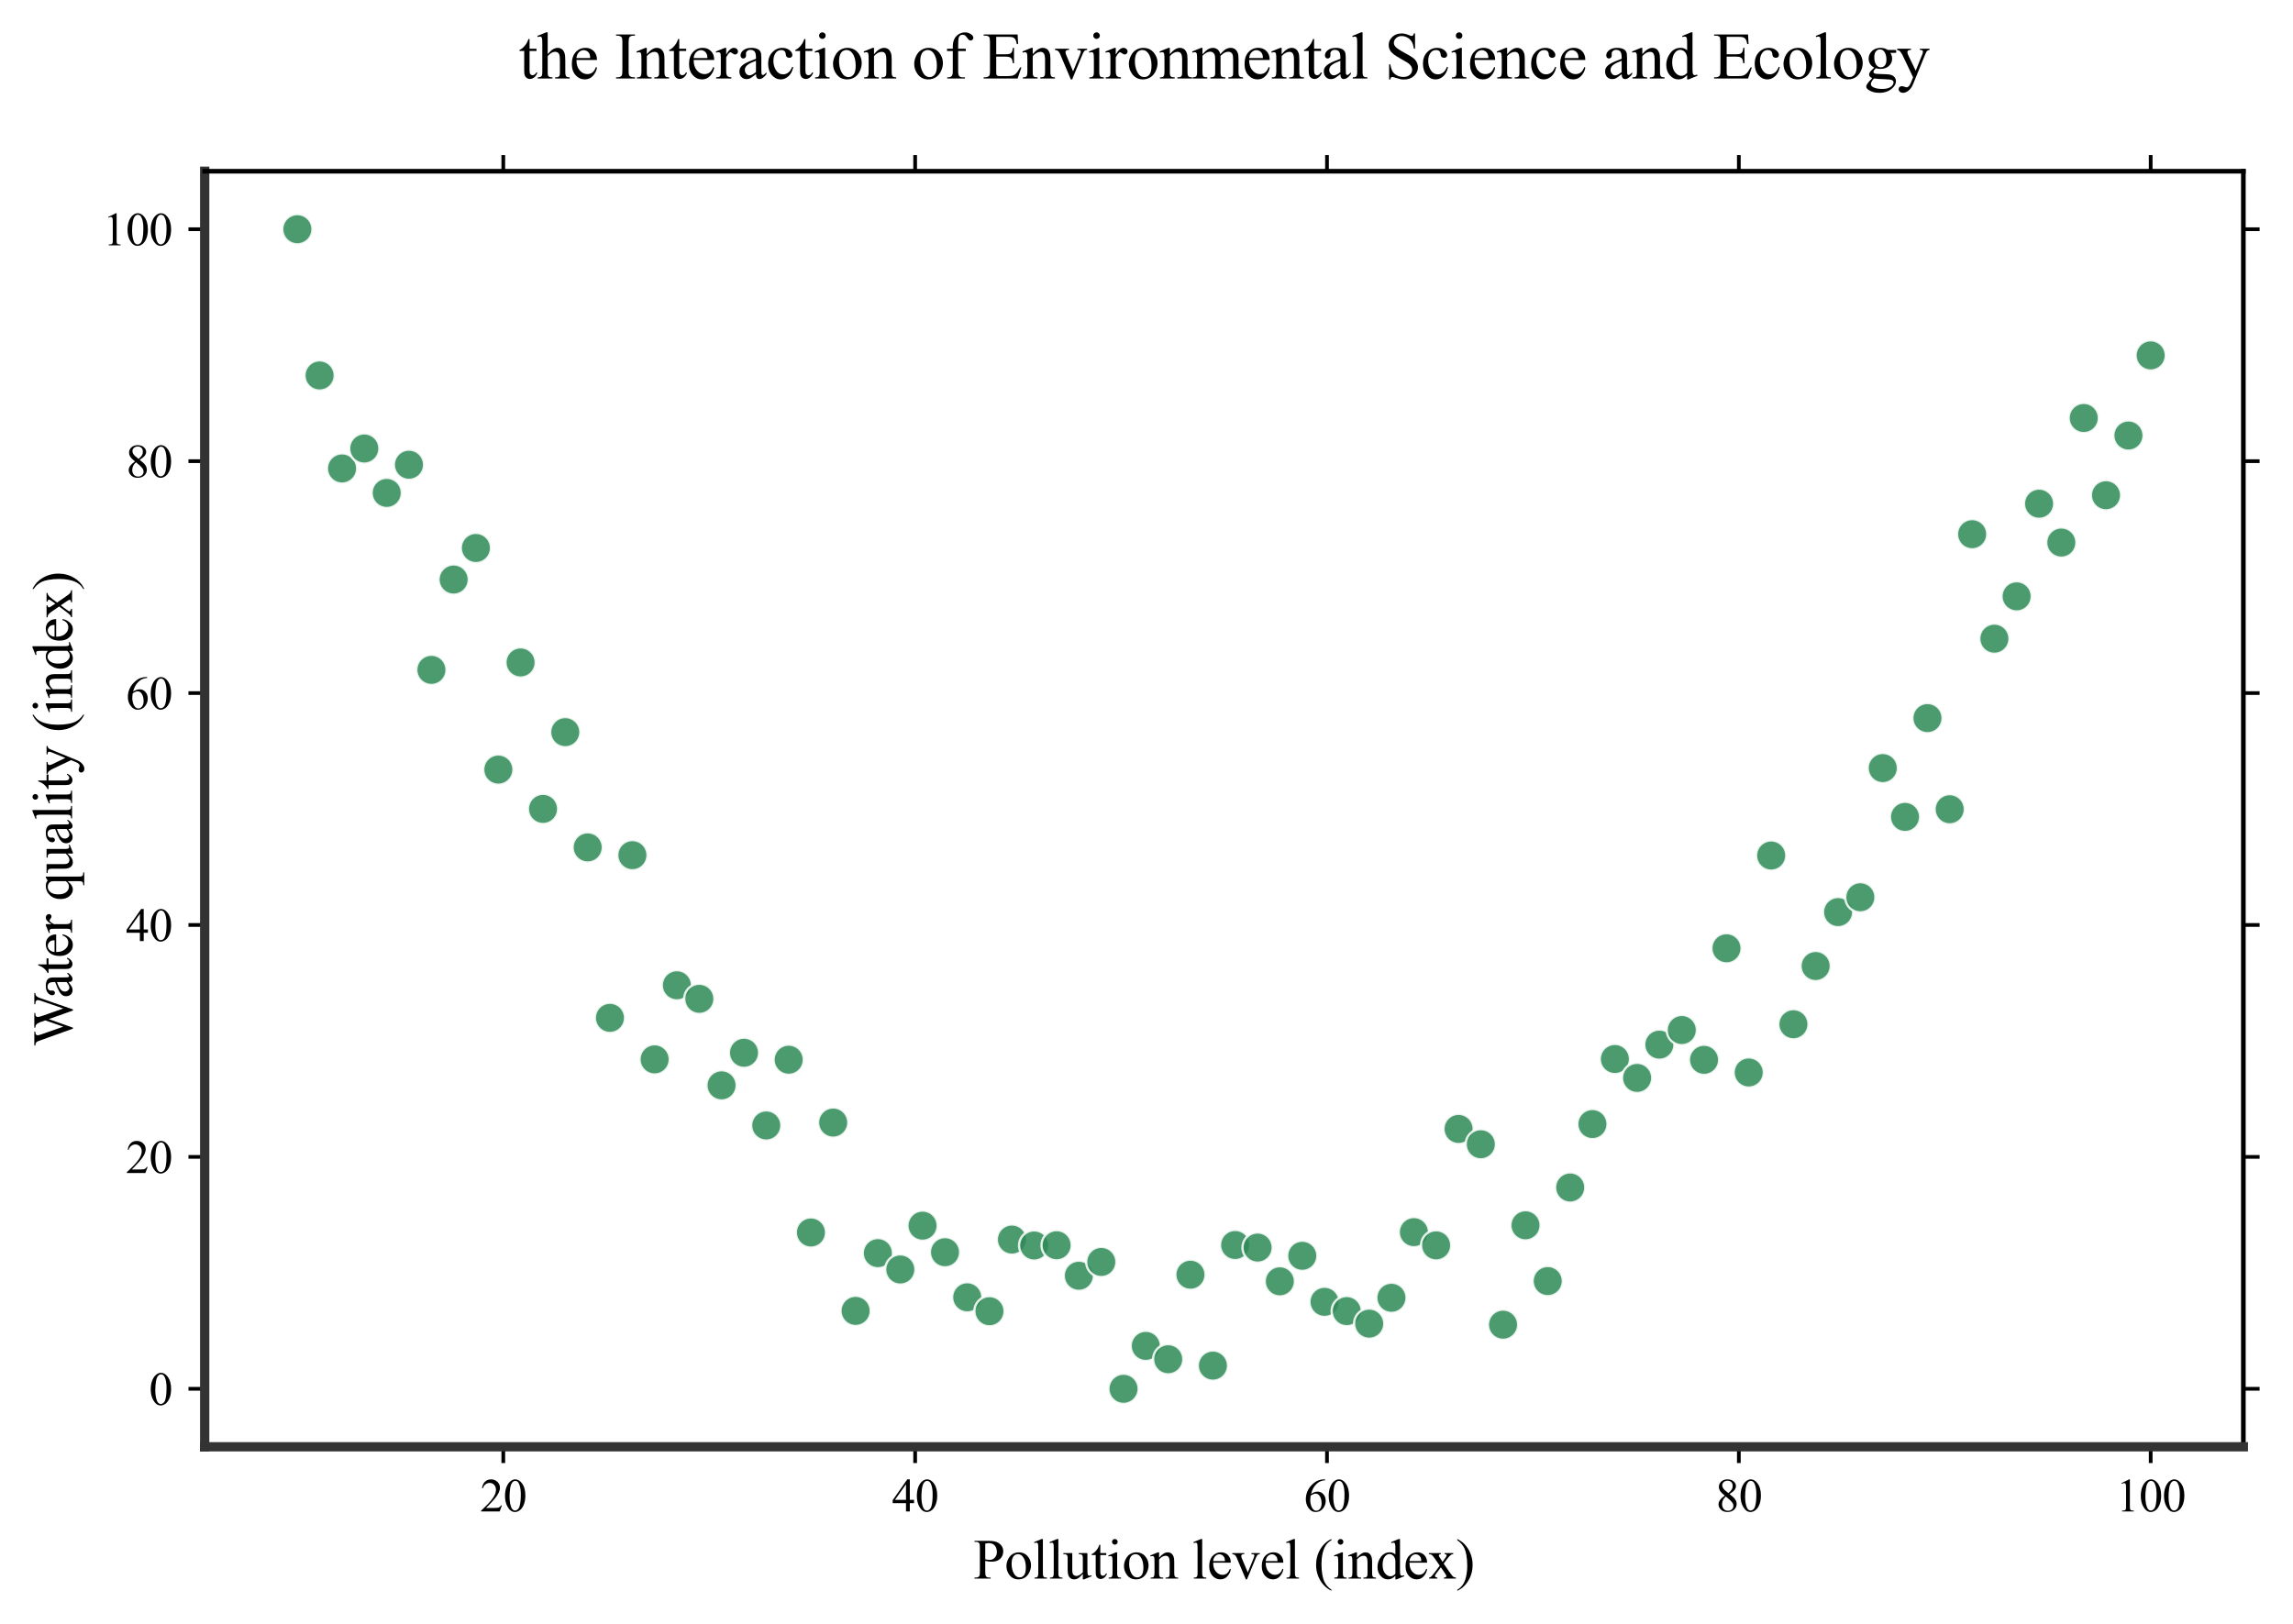 <?xml version="1.0" encoding="utf-8" standalone="no"?>
<!DOCTYPE svg PUBLIC "-//W3C//DTD SVG 1.1//EN"
  "http://www.w3.org/Graphics/SVG/1.1/DTD/svg11.dtd">
<svg xmlns:xlink="http://www.w3.org/1999/xlink" width="494.252pt" height="350.103pt" viewBox="0 0 494.252 350.103" xmlns="http://www.w3.org/2000/svg" version="1.1">
 <defs>
  <style type="text/css">*{stroke-linejoin: round; stroke-linecap: butt}</style>
 </defs>
 <g id="figure_1">
  <g id="patch_1">
   <path d="M 0 350.103 
L 494.252 350.103 
L 494.252 0 
L 0 0 
z
" style="fill: #ffffff"/>
  </g>
  <g id="axes_1">
   <g id="patch_2">
    <path d="M 44.122 311.921 
L 483.552 311.921 
L 483.552 36.921 
L 44.122 36.921 
z
" style="fill: #ffffff"/>
   </g>
   <g id="PathCollection_1">
    <defs>
     <path id="m7058a1882c" d="M 0 3.253 
C 0.863 3.253 1.69 2.91 2.3 2.3 
C 2.91 1.69 3.253 0.863 3.253 0 
C 3.253 -0.863 2.91 -1.69 2.3 -2.3 
C 1.69 -2.91 0.863 -3.253 0 -3.253 
C -0.863 -3.253 -1.69 -2.91 -2.3 -2.3 
C -2.91 -1.69 -3.253 -0.863 -3.253 0 
C -3.253 0.863 -2.91 1.69 -2.3 2.3 
C -1.69 2.91 -0.863 3.253 0 3.253 
z
" style="stroke: #ffffff; stroke-opacity: 0.858; stroke-width: 0.5"/>
    </defs>
    <g clip-path="url(#p6d2c1275a7)">
     <use xlink:href="#m7058a1882c" x="64.096" y="49.421" style="fill: #2e8b57; fill-opacity: 0.858; stroke: #ffffff; stroke-opacity: 0.858; stroke-width: 0.5"/>
     <use xlink:href="#m7058a1882c" x="68.89" y="80.946" style="fill: #2e8b57; fill-opacity: 0.858; stroke: #ffffff; stroke-opacity: 0.858; stroke-width: 0.5"/>
     <use xlink:href="#m7058a1882c" x="73.728" y="100.996" style="fill: #2e8b57; fill-opacity: 0.858; stroke: #ffffff; stroke-opacity: 0.858; stroke-width: 0.5"/>
     <use xlink:href="#m7058a1882c" x="78.522" y="96.696" style="fill: #2e8b57; fill-opacity: 0.858; stroke: #ffffff; stroke-opacity: 0.858; stroke-width: 0.5"/>
     <use xlink:href="#m7058a1882c" x="83.36" y="106.271" style="fill: #2e8b57; fill-opacity: 0.858; stroke: #ffffff; stroke-opacity: 0.858; stroke-width: 0.5"/>
     <use xlink:href="#m7058a1882c" x="88.154" y="100.196" style="fill: #2e8b57; fill-opacity: 0.858; stroke: #ffffff; stroke-opacity: 0.858; stroke-width: 0.5"/>
     <use xlink:href="#m7058a1882c" x="92.992" y="144.421" style="fill: #2e8b57; fill-opacity: 0.858; stroke: #ffffff; stroke-opacity: 0.858; stroke-width: 0.5"/>
     <use xlink:href="#m7058a1882c" x="97.786" y="124.946" style="fill: #2e8b57; fill-opacity: 0.858; stroke: #ffffff; stroke-opacity: 0.858; stroke-width: 0.5"/>
     <use xlink:href="#m7058a1882c" x="102.579" y="118.146" style="fill: #2e8b57; fill-opacity: 0.858; stroke: #ffffff; stroke-opacity: 0.858; stroke-width: 0.5"/>
     <use xlink:href="#m7058a1882c" x="107.418" y="165.921" style="fill: #2e8b57; fill-opacity: 0.858; stroke: #ffffff; stroke-opacity: 0.858; stroke-width: 0.5"/>
     <use xlink:href="#m7058a1882c" x="112.211" y="142.821" style="fill: #2e8b57; fill-opacity: 0.858; stroke: #ffffff; stroke-opacity: 0.858; stroke-width: 0.5"/>
     <use xlink:href="#m7058a1882c" x="117.049" y="174.396" style="fill: #2e8b57; fill-opacity: 0.858; stroke: #ffffff; stroke-opacity: 0.858; stroke-width: 0.5"/>
     <use xlink:href="#m7058a1882c" x="121.843" y="157.846" style="fill: #2e8b57; fill-opacity: 0.858; stroke: #ffffff; stroke-opacity: 0.858; stroke-width: 0.5"/>
     <use xlink:href="#m7058a1882c" x="126.681" y="182.696" style="fill: #2e8b57; fill-opacity: 0.858; stroke: #ffffff; stroke-opacity: 0.858; stroke-width: 0.5"/>
     <use xlink:href="#m7058a1882c" x="131.475" y="219.446" style="fill: #2e8b57; fill-opacity: 0.858; stroke: #ffffff; stroke-opacity: 0.858; stroke-width: 0.5"/>
     <use xlink:href="#m7058a1882c" x="136.313" y="184.371" style="fill: #2e8b57; fill-opacity: 0.858; stroke: #ffffff; stroke-opacity: 0.858; stroke-width: 0.5"/>
     <use xlink:href="#m7058a1882c" x="141.107" y="228.396" style="fill: #2e8b57; fill-opacity: 0.858; stroke: #ffffff; stroke-opacity: 0.858; stroke-width: 0.5"/>
     <use xlink:href="#m7058a1882c" x="145.901" y="212.421" style="fill: #2e8b57; fill-opacity: 0.858; stroke: #ffffff; stroke-opacity: 0.858; stroke-width: 0.5"/>
     <use xlink:href="#m7058a1882c" x="150.739" y="215.346" style="fill: #2e8b57; fill-opacity: 0.858; stroke: #ffffff; stroke-opacity: 0.858; stroke-width: 0.5"/>
     <use xlink:href="#m7058a1882c" x="155.533" y="233.996" style="fill: #2e8b57; fill-opacity: 0.858; stroke: #ffffff; stroke-opacity: 0.858; stroke-width: 0.5"/>
     <use xlink:href="#m7058a1882c" x="160.371" y="226.971" style="fill: #2e8b57; fill-opacity: 0.858; stroke: #ffffff; stroke-opacity: 0.858; stroke-width: 0.5"/>
     <use xlink:href="#m7058a1882c" x="165.165" y="242.646" style="fill: #2e8b57; fill-opacity: 0.858; stroke: #ffffff; stroke-opacity: 0.858; stroke-width: 0.5"/>
     <use xlink:href="#m7058a1882c" x="170.003" y="228.471" style="fill: #2e8b57; fill-opacity: 0.858; stroke: #ffffff; stroke-opacity: 0.858; stroke-width: 0.5"/>
     <use xlink:href="#m7058a1882c" x="174.797" y="265.721" style="fill: #2e8b57; fill-opacity: 0.858; stroke: #ffffff; stroke-opacity: 0.858; stroke-width: 0.5"/>
     <use xlink:href="#m7058a1882c" x="179.591" y="242.021" style="fill: #2e8b57; fill-opacity: 0.858; stroke: #ffffff; stroke-opacity: 0.858; stroke-width: 0.5"/>
     <use xlink:href="#m7058a1882c" x="184.429" y="282.621" style="fill: #2e8b57; fill-opacity: 0.858; stroke: #ffffff; stroke-opacity: 0.858; stroke-width: 0.5"/>
     <use xlink:href="#m7058a1882c" x="189.223" y="270.171" style="fill: #2e8b57; fill-opacity: 0.858; stroke: #ffffff; stroke-opacity: 0.858; stroke-width: 0.5"/>
     <use xlink:href="#m7058a1882c" x="194.061" y="273.696" style="fill: #2e8b57; fill-opacity: 0.858; stroke: #ffffff; stroke-opacity: 0.858; stroke-width: 0.5"/>
     <use xlink:href="#m7058a1882c" x="198.854" y="264.246" style="fill: #2e8b57; fill-opacity: 0.858; stroke: #ffffff; stroke-opacity: 0.858; stroke-width: 0.5"/>
     <use xlink:href="#m7058a1882c" x="203.693" y="269.971" style="fill: #2e8b57; fill-opacity: 0.858; stroke: #ffffff; stroke-opacity: 0.858; stroke-width: 0.5"/>
     <use xlink:href="#m7058a1882c" x="208.486" y="279.696" style="fill: #2e8b57; fill-opacity: 0.858; stroke: #ffffff; stroke-opacity: 0.858; stroke-width: 0.5"/>
     <use xlink:href="#m7058a1882c" x="213.28" y="282.696" style="fill: #2e8b57; fill-opacity: 0.858; stroke: #ffffff; stroke-opacity: 0.858; stroke-width: 0.5"/>
     <use xlink:href="#m7058a1882c" x="218.118" y="267.246" style="fill: #2e8b57; fill-opacity: 0.858; stroke: #ffffff; stroke-opacity: 0.858; stroke-width: 0.5"/>
     <use xlink:href="#m7058a1882c" x="222.912" y="268.521" style="fill: #2e8b57; fill-opacity: 0.858; stroke: #ffffff; stroke-opacity: 0.858; stroke-width: 0.5"/>
     <use xlink:href="#m7058a1882c" x="227.75" y="268.471" style="fill: #2e8b57; fill-opacity: 0.858; stroke: #ffffff; stroke-opacity: 0.858; stroke-width: 0.5"/>
     <use xlink:href="#m7058a1882c" x="232.544" y="275.046" style="fill: #2e8b57; fill-opacity: 0.858; stroke: #ffffff; stroke-opacity: 0.858; stroke-width: 0.5"/>
     <use xlink:href="#m7058a1882c" x="237.382" y="272.071" style="fill: #2e8b57; fill-opacity: 0.858; stroke: #ffffff; stroke-opacity: 0.858; stroke-width: 0.5"/>
     <use xlink:href="#m7058a1882c" x="242.176" y="299.421" style="fill: #2e8b57; fill-opacity: 0.858; stroke: #ffffff; stroke-opacity: 0.858; stroke-width: 0.5"/>
     <use xlink:href="#m7058a1882c" x="246.97" y="290.171" style="fill: #2e8b57; fill-opacity: 0.858; stroke: #ffffff; stroke-opacity: 0.858; stroke-width: 0.5"/>
     <use xlink:href="#m7058a1882c" x="251.808" y="293.046" style="fill: #2e8b57; fill-opacity: 0.858; stroke: #ffffff; stroke-opacity: 0.858; stroke-width: 0.5"/>
     <use xlink:href="#m7058a1882c" x="256.602" y="274.821" style="fill: #2e8b57; fill-opacity: 0.858; stroke: #ffffff; stroke-opacity: 0.858; stroke-width: 0.5"/>
     <use xlink:href="#m7058a1882c" x="261.44" y="294.421" style="fill: #2e8b57; fill-opacity: 0.858; stroke: #ffffff; stroke-opacity: 0.858; stroke-width: 0.5"/>
     <use xlink:href="#m7058a1882c" x="266.234" y="268.421" style="fill: #2e8b57; fill-opacity: 0.858; stroke: #ffffff; stroke-opacity: 0.858; stroke-width: 0.5"/>
     <use xlink:href="#m7058a1882c" x="271.072" y="268.971" style="fill: #2e8b57; fill-opacity: 0.858; stroke: #ffffff; stroke-opacity: 0.858; stroke-width: 0.5"/>
     <use xlink:href="#m7058a1882c" x="275.866" y="276.246" style="fill: #2e8b57; fill-opacity: 0.858; stroke: #ffffff; stroke-opacity: 0.858; stroke-width: 0.5"/>
     <use xlink:href="#m7058a1882c" x="280.704" y="270.746" style="fill: #2e8b57; fill-opacity: 0.858; stroke: #ffffff; stroke-opacity: 0.858; stroke-width: 0.5"/>
     <use xlink:href="#m7058a1882c" x="285.498" y="280.671" style="fill: #2e8b57; fill-opacity: 0.858; stroke: #ffffff; stroke-opacity: 0.858; stroke-width: 0.5"/>
     <use xlink:href="#m7058a1882c" x="290.291" y="282.671" style="fill: #2e8b57; fill-opacity: 0.858; stroke: #ffffff; stroke-opacity: 0.858; stroke-width: 0.5"/>
     <use xlink:href="#m7058a1882c" x="295.13" y="285.371" style="fill: #2e8b57; fill-opacity: 0.858; stroke: #ffffff; stroke-opacity: 0.858; stroke-width: 0.5"/>
     <use xlink:href="#m7058a1882c" x="299.923" y="279.796" style="fill: #2e8b57; fill-opacity: 0.858; stroke: #ffffff; stroke-opacity: 0.858; stroke-width: 0.5"/>
     <use xlink:href="#m7058a1882c" x="304.762" y="265.646" style="fill: #2e8b57; fill-opacity: 0.858; stroke: #ffffff; stroke-opacity: 0.858; stroke-width: 0.5"/>
     <use xlink:href="#m7058a1882c" x="309.555" y="268.496" style="fill: #2e8b57; fill-opacity: 0.858; stroke: #ffffff; stroke-opacity: 0.858; stroke-width: 0.5"/>
     <use xlink:href="#m7058a1882c" x="314.394" y="243.396" style="fill: #2e8b57; fill-opacity: 0.858; stroke: #ffffff; stroke-opacity: 0.858; stroke-width: 0.5"/>
     <use xlink:href="#m7058a1882c" x="319.187" y="246.696" style="fill: #2e8b57; fill-opacity: 0.858; stroke: #ffffff; stroke-opacity: 0.858; stroke-width: 0.5"/>
     <use xlink:href="#m7058a1882c" x="323.981" y="285.596" style="fill: #2e8b57; fill-opacity: 0.858; stroke: #ffffff; stroke-opacity: 0.858; stroke-width: 0.5"/>
     <use xlink:href="#m7058a1882c" x="328.819" y="264.171" style="fill: #2e8b57; fill-opacity: 0.858; stroke: #ffffff; stroke-opacity: 0.858; stroke-width: 0.5"/>
     <use xlink:href="#m7058a1882c" x="333.613" y="276.196" style="fill: #2e8b57; fill-opacity: 0.858; stroke: #ffffff; stroke-opacity: 0.858; stroke-width: 0.5"/>
     <use xlink:href="#m7058a1882c" x="338.451" y="256.021" style="fill: #2e8b57; fill-opacity: 0.858; stroke: #ffffff; stroke-opacity: 0.858; stroke-width: 0.5"/>
     <use xlink:href="#m7058a1882c" x="343.245" y="242.346" style="fill: #2e8b57; fill-opacity: 0.858; stroke: #ffffff; stroke-opacity: 0.858; stroke-width: 0.5"/>
     <use xlink:href="#m7058a1882c" x="348.083" y="228.321" style="fill: #2e8b57; fill-opacity: 0.858; stroke: #ffffff; stroke-opacity: 0.858; stroke-width: 0.5"/>
     <use xlink:href="#m7058a1882c" x="352.877" y="232.396" style="fill: #2e8b57; fill-opacity: 0.858; stroke: #ffffff; stroke-opacity: 0.858; stroke-width: 0.5"/>
     <use xlink:href="#m7058a1882c" x="357.671" y="225.221" style="fill: #2e8b57; fill-opacity: 0.858; stroke: #ffffff; stroke-opacity: 0.858; stroke-width: 0.5"/>
     <use xlink:href="#m7058a1882c" x="362.509" y="222.071" style="fill: #2e8b57; fill-opacity: 0.858; stroke: #ffffff; stroke-opacity: 0.858; stroke-width: 0.5"/>
     <use xlink:href="#m7058a1882c" x="367.303" y="228.496" style="fill: #2e8b57; fill-opacity: 0.858; stroke: #ffffff; stroke-opacity: 0.858; stroke-width: 0.5"/>
     <use xlink:href="#m7058a1882c" x="372.141" y="204.446" style="fill: #2e8b57; fill-opacity: 0.858; stroke: #ffffff; stroke-opacity: 0.858; stroke-width: 0.5"/>
     <use xlink:href="#m7058a1882c" x="376.935" y="231.221" style="fill: #2e8b57; fill-opacity: 0.858; stroke: #ffffff; stroke-opacity: 0.858; stroke-width: 0.5"/>
     <use xlink:href="#m7058a1882c" x="381.773" y="184.446" style="fill: #2e8b57; fill-opacity: 0.858; stroke: #ffffff; stroke-opacity: 0.858; stroke-width: 0.5"/>
     <use xlink:href="#m7058a1882c" x="386.567" y="220.821" style="fill: #2e8b57; fill-opacity: 0.858; stroke: #ffffff; stroke-opacity: 0.858; stroke-width: 0.5"/>
     <use xlink:href="#m7058a1882c" x="391.36" y="208.271" style="fill: #2e8b57; fill-opacity: 0.858; stroke: #ffffff; stroke-opacity: 0.858; stroke-width: 0.5"/>
     <use xlink:href="#m7058a1882c" x="396.199" y="196.646" style="fill: #2e8b57; fill-opacity: 0.858; stroke: #ffffff; stroke-opacity: 0.858; stroke-width: 0.5"/>
     <use xlink:href="#m7058a1882c" x="400.992" y="193.446" style="fill: #2e8b57; fill-opacity: 0.858; stroke: #ffffff; stroke-opacity: 0.858; stroke-width: 0.5"/>
     <use xlink:href="#m7058a1882c" x="405.83" y="165.596" style="fill: #2e8b57; fill-opacity: 0.858; stroke: #ffffff; stroke-opacity: 0.858; stroke-width: 0.5"/>
     <use xlink:href="#m7058a1882c" x="410.624" y="176.121" style="fill: #2e8b57; fill-opacity: 0.858; stroke: #ffffff; stroke-opacity: 0.858; stroke-width: 0.5"/>
     <use xlink:href="#m7058a1882c" x="415.462" y="154.821" style="fill: #2e8b57; fill-opacity: 0.858; stroke: #ffffff; stroke-opacity: 0.858; stroke-width: 0.5"/>
     <use xlink:href="#m7058a1882c" x="420.256" y="174.471" style="fill: #2e8b57; fill-opacity: 0.858; stroke: #ffffff; stroke-opacity: 0.858; stroke-width: 0.5"/>
     <use xlink:href="#m7058a1882c" x="425.094" y="115.171" style="fill: #2e8b57; fill-opacity: 0.858; stroke: #ffffff; stroke-opacity: 0.858; stroke-width: 0.5"/>
     <use xlink:href="#m7058a1882c" x="429.888" y="137.696" style="fill: #2e8b57; fill-opacity: 0.858; stroke: #ffffff; stroke-opacity: 0.858; stroke-width: 0.5"/>
     <use xlink:href="#m7058a1882c" x="434.682" y="128.571" style="fill: #2e8b57; fill-opacity: 0.858; stroke: #ffffff; stroke-opacity: 0.858; stroke-width: 0.5"/>
     <use xlink:href="#m7058a1882c" x="439.52" y="108.596" style="fill: #2e8b57; fill-opacity: 0.858; stroke: #ffffff; stroke-opacity: 0.858; stroke-width: 0.5"/>
     <use xlink:href="#m7058a1882c" x="444.314" y="116.971" style="fill: #2e8b57; fill-opacity: 0.858; stroke: #ffffff; stroke-opacity: 0.858; stroke-width: 0.5"/>
     <use xlink:href="#m7058a1882c" x="449.152" y="90.121" style="fill: #2e8b57; fill-opacity: 0.858; stroke: #ffffff; stroke-opacity: 0.858; stroke-width: 0.5"/>
     <use xlink:href="#m7058a1882c" x="453.946" y="106.771" style="fill: #2e8b57; fill-opacity: 0.858; stroke: #ffffff; stroke-opacity: 0.858; stroke-width: 0.5"/>
     <use xlink:href="#m7058a1882c" x="458.784" y="93.896" style="fill: #2e8b57; fill-opacity: 0.858; stroke: #ffffff; stroke-opacity: 0.858; stroke-width: 0.5"/>
     <use xlink:href="#m7058a1882c" x="463.578" y="76.621" style="fill: #2e8b57; fill-opacity: 0.858; stroke: #ffffff; stroke-opacity: 0.858; stroke-width: 0.5"/>
    </g>
   </g>
   <g id="matplotlib.axis_1">
    <g id="xtick_1">
     <g id="line2d_1">
      <defs>
       <path id="m4dcae3761c" d="M 0 0 
L 0 3.5 
" style="stroke: #000000; stroke-width: 0.8"/>
      </defs>
      <g>
       <use xlink:href="#m4dcae3761c" x="108.483" y="311.921" style="stroke: #000000; stroke-width: 0.8"/>
      </g>
     </g>
     <g id="line2d_2">
      <defs>
       <path id="ma0b5ef9cd4" d="M 0 0 
L 0 -3.5 
" style="stroke: #000000; stroke-width: 0.8"/>
      </defs>
      <g>
       <use xlink:href="#ma0b5ef9cd4" x="108.483" y="36.921" style="stroke: #000000; stroke-width: 0.8"/>
      </g>
     </g>
     <g id="text_1">
      <!-- 20 -->
      <g transform="translate(103.483 325.865) scale(0.1 -0.1)">
       <defs>
        <path id="TimesNewRomanPSMT-32" d="M 2934 816 
L 2638 0 
L 138 0 
L 138 116 
Q 1241 1122 1691 1759 
Q 2141 2397 2141 2925 
Q 2141 3328 1894 3587 
Q 1647 3847 1303 3847 
Q 991 3847 742 3664 
Q 494 3481 375 3128 
L 259 3128 
Q 338 3706 661 4015 
Q 984 4325 1469 4325 
Q 1984 4325 2329 3994 
Q 2675 3663 2675 3213 
Q 2675 2891 2525 2569 
Q 2294 2063 1775 1497 
Q 997 647 803 472 
L 1909 472 
Q 2247 472 2383 497 
Q 2519 522 2628 598 
Q 2738 675 2819 816 
L 2934 816 
z
" transform="scale(0.016)"/>
        <path id="TimesNewRomanPSMT-30" d="M 231 2094 
Q 231 2819 450 3342 
Q 669 3866 1031 4122 
Q 1313 4325 1613 4325 
Q 2100 4325 2488 3828 
Q 2972 3213 2972 2159 
Q 2972 1422 2759 906 
Q 2547 391 2217 158 
Q 1888 -75 1581 -75 
Q 975 -75 572 641 
Q 231 1244 231 2094 
z
M 844 2016 
Q 844 1141 1059 588 
Q 1238 122 1591 122 
Q 1759 122 1940 273 
Q 2122 425 2216 781 
Q 2359 1319 2359 2297 
Q 2359 3022 2209 3506 
Q 2097 3866 1919 4016 
Q 1791 4119 1609 4119 
Q 1397 4119 1231 3928 
Q 1006 3669 925 3112 
Q 844 2556 844 2016 
z
" transform="scale(0.016)"/>
       </defs>
       <use xlink:href="#TimesNewRomanPSMT-32"/>
       <use xlink:href="#TimesNewRomanPSMT-30" transform="translate(50 0)"/>
      </g>
     </g>
    </g>
    <g id="xtick_2">
     <g id="line2d_3">
      <g>
       <use xlink:href="#m4dcae3761c" x="197.257" y="311.921" style="stroke: #000000; stroke-width: 0.8"/>
      </g>
     </g>
     <g id="line2d_4">
      <g>
       <use xlink:href="#ma0b5ef9cd4" x="197.257" y="36.921" style="stroke: #000000; stroke-width: 0.8"/>
      </g>
     </g>
     <g id="text_2">
      <!-- 40 -->
      <g transform="translate(192.257 325.865) scale(0.1 -0.1)">
       <defs>
        <path id="TimesNewRomanPSMT-34" d="M 2978 1563 
L 2978 1119 
L 2409 1119 
L 2409 0 
L 1894 0 
L 1894 1119 
L 100 1119 
L 100 1519 
L 2066 4325 
L 2409 4325 
L 2409 1563 
L 2978 1563 
z
M 1894 1563 
L 1894 3666 
L 406 1563 
L 1894 1563 
z
" transform="scale(0.016)"/>
       </defs>
       <use xlink:href="#TimesNewRomanPSMT-34"/>
       <use xlink:href="#TimesNewRomanPSMT-30" transform="translate(50 0)"/>
      </g>
     </g>
    </g>
    <g id="xtick_3">
     <g id="line2d_5">
      <g>
       <use xlink:href="#m4dcae3761c" x="286.03" y="311.921" style="stroke: #000000; stroke-width: 0.8"/>
      </g>
     </g>
     <g id="line2d_6">
      <g>
       <use xlink:href="#ma0b5ef9cd4" x="286.03" y="36.921" style="stroke: #000000; stroke-width: 0.8"/>
      </g>
     </g>
     <g id="text_3">
      <!-- 60 -->
      <g transform="translate(281.03 325.865) scale(0.1 -0.1)">
       <defs>
        <path id="TimesNewRomanPSMT-36" d="M 2869 4325 
L 2869 4209 
Q 2456 4169 2195 4045 
Q 1934 3922 1679 3669 
Q 1425 3416 1258 3105 
Q 1091 2794 978 2366 
Q 1428 2675 1881 2675 
Q 2316 2675 2634 2325 
Q 2953 1975 2953 1425 
Q 2953 894 2631 456 
Q 2244 -75 1606 -75 
Q 1172 -75 869 213 
Q 275 772 275 1663 
Q 275 2231 503 2743 
Q 731 3256 1154 3653 
Q 1578 4050 1965 4187 
Q 2353 4325 2688 4325 
L 2869 4325 
z
M 925 2138 
Q 869 1716 869 1456 
Q 869 1156 980 804 
Q 1091 453 1309 247 
Q 1469 100 1697 100 
Q 1969 100 2183 356 
Q 2397 613 2397 1088 
Q 2397 1622 2184 2012 
Q 1972 2403 1581 2403 
Q 1463 2403 1327 2353 
Q 1191 2303 925 2138 
z
" transform="scale(0.016)"/>
       </defs>
       <use xlink:href="#TimesNewRomanPSMT-36"/>
       <use xlink:href="#TimesNewRomanPSMT-30" transform="translate(50 0)"/>
      </g>
     </g>
    </g>
    <g id="xtick_4">
     <g id="line2d_7">
      <g>
       <use xlink:href="#m4dcae3761c" x="374.804" y="311.921" style="stroke: #000000; stroke-width: 0.8"/>
      </g>
     </g>
     <g id="line2d_8">
      <g>
       <use xlink:href="#ma0b5ef9cd4" x="374.804" y="36.921" style="stroke: #000000; stroke-width: 0.8"/>
      </g>
     </g>
     <g id="text_4">
      <!-- 80 -->
      <g transform="translate(369.804 325.865) scale(0.1 -0.1)">
       <defs>
        <path id="TimesNewRomanPSMT-38" d="M 1228 2134 
Q 725 2547 579 2797 
Q 434 3047 434 3316 
Q 434 3728 753 4026 
Q 1072 4325 1600 4325 
Q 2113 4325 2425 4047 
Q 2738 3769 2738 3413 
Q 2738 3175 2569 2928 
Q 2400 2681 1866 2347 
Q 2416 1922 2594 1678 
Q 2831 1359 2831 1006 
Q 2831 559 2490 242 
Q 2150 -75 1597 -75 
Q 994 -75 656 303 
Q 388 606 388 966 
Q 388 1247 577 1523 
Q 766 1800 1228 2134 
z
M 1719 2469 
Q 2094 2806 2194 3001 
Q 2294 3197 2294 3444 
Q 2294 3772 2109 3958 
Q 1925 4144 1606 4144 
Q 1288 4144 1088 3959 
Q 888 3775 888 3528 
Q 888 3366 970 3203 
Q 1053 3041 1206 2894 
L 1719 2469 
z
M 1375 2016 
Q 1116 1797 991 1539 
Q 866 1281 866 981 
Q 866 578 1086 336 
Q 1306 94 1647 94 
Q 1984 94 2187 284 
Q 2391 475 2391 747 
Q 2391 972 2272 1150 
Q 2050 1481 1375 2016 
z
" transform="scale(0.016)"/>
       </defs>
       <use xlink:href="#TimesNewRomanPSMT-38"/>
       <use xlink:href="#TimesNewRomanPSMT-30" transform="translate(50 0)"/>
      </g>
     </g>
    </g>
    <g id="xtick_5">
     <g id="line2d_9">
      <g>
       <use xlink:href="#m4dcae3761c" x="463.578" y="311.921" style="stroke: #000000; stroke-width: 0.8"/>
      </g>
     </g>
     <g id="line2d_10">
      <g>
       <use xlink:href="#ma0b5ef9cd4" x="463.578" y="36.921" style="stroke: #000000; stroke-width: 0.8"/>
      </g>
     </g>
     <g id="text_5">
      <!-- 100 -->
      <g transform="translate(456.078 325.865) scale(0.1 -0.1)">
       <defs>
        <path id="TimesNewRomanPSMT-31" d="M 750 3822 
L 1781 4325 
L 1884 4325 
L 1884 747 
Q 1884 391 1914 303 
Q 1944 216 2037 169 
Q 2131 122 2419 116 
L 2419 0 
L 825 0 
L 825 116 
Q 1125 122 1212 167 
Q 1300 213 1334 289 
Q 1369 366 1369 747 
L 1369 3034 
Q 1369 3497 1338 3628 
Q 1316 3728 1258 3775 
Q 1200 3822 1119 3822 
Q 1003 3822 797 3725 
L 750 3822 
z
" transform="scale(0.016)"/>
       </defs>
       <use xlink:href="#TimesNewRomanPSMT-31"/>
       <use xlink:href="#TimesNewRomanPSMT-30" transform="translate(50 0)"/>
       <use xlink:href="#TimesNewRomanPSMT-30" transform="translate(100 0)"/>
      </g>
     </g>
    </g>
    <g id="text_6">
     <!-- Pollution level (index) -->
     <g transform="translate(209.846 340.337) scale(0.12 -0.12)">
      <defs>
       <path id="TimesNewRomanPSMT-50" d="M 1313 1984 
L 1313 750 
Q 1313 350 1400 253 
Q 1519 116 1759 116 
L 1922 116 
L 1922 0 
L 106 0 
L 106 116 
L 266 116 
Q 534 116 650 291 
Q 713 388 713 750 
L 713 3488 
Q 713 3888 628 3984 
Q 506 4122 266 4122 
L 106 4122 
L 106 4238 
L 1659 4238 
Q 2228 4238 2556 4120 
Q 2884 4003 3109 3725 
Q 3334 3447 3334 3066 
Q 3334 2547 2992 2222 
Q 2650 1897 2025 1897 
Q 1872 1897 1694 1919 
Q 1516 1941 1313 1984 
z
M 1313 2163 
Q 1478 2131 1606 2115 
Q 1734 2100 1825 2100 
Q 2150 2100 2386 2351 
Q 2622 2603 2622 3003 
Q 2622 3278 2509 3514 
Q 2397 3750 2190 3867 
Q 1984 3984 1722 3984 
Q 1563 3984 1313 3925 
L 1313 2163 
z
" transform="scale(0.016)"/>
       <path id="TimesNewRomanPSMT-6f" d="M 1600 2947 
Q 2250 2947 2644 2453 
Q 2978 2031 2978 1484 
Q 2978 1100 2793 706 
Q 2609 313 2286 112 
Q 1963 -88 1566 -88 
Q 919 -88 538 428 
Q 216 863 216 1403 
Q 216 1797 411 2186 
Q 606 2575 925 2761 
Q 1244 2947 1600 2947 
z
M 1503 2744 
Q 1338 2744 1170 2645 
Q 1003 2547 900 2300 
Q 797 2053 797 1666 
Q 797 1041 1045 587 
Q 1294 134 1700 134 
Q 2003 134 2200 384 
Q 2397 634 2397 1244 
Q 2397 2006 2069 2444 
Q 1847 2744 1503 2744 
z
" transform="scale(0.016)"/>
       <path id="TimesNewRomanPSMT-6c" d="M 1184 4444 
L 1184 647 
Q 1184 378 1223 290 
Q 1263 203 1344 158 
Q 1425 113 1647 113 
L 1647 0 
L 244 0 
L 244 113 
Q 441 113 512 153 
Q 584 194 625 287 
Q 666 381 666 647 
L 666 3247 
Q 666 3731 644 3842 
Q 622 3953 573 3993 
Q 525 4034 450 4034 
Q 369 4034 244 3984 
L 191 4094 
L 1044 4444 
L 1184 4444 
z
" transform="scale(0.016)"/>
       <path id="TimesNewRomanPSMT-75" d="M 2709 2863 
L 2709 1128 
Q 2709 631 2732 520 
Q 2756 409 2807 365 
Q 2859 322 2928 322 
Q 3025 322 3147 375 
L 3191 266 
L 2334 -88 
L 2194 -88 
L 2194 519 
Q 1825 119 1631 15 
Q 1438 -88 1222 -88 
Q 981 -88 804 51 
Q 628 191 559 409 
Q 491 628 491 1028 
L 491 2306 
Q 491 2509 447 2587 
Q 403 2666 317 2708 
Q 231 2750 6 2747 
L 6 2863 
L 1009 2863 
L 1009 947 
Q 1009 547 1148 422 
Q 1288 297 1484 297 
Q 1619 297 1789 381 
Q 1959 466 2194 703 
L 2194 2325 
Q 2194 2569 2105 2655 
Q 2016 2741 1734 2747 
L 1734 2863 
L 2709 2863 
z
" transform="scale(0.016)"/>
       <path id="TimesNewRomanPSMT-74" d="M 1031 3803 
L 1031 2863 
L 1700 2863 
L 1700 2644 
L 1031 2644 
L 1031 788 
Q 1031 509 1111 412 
Q 1191 316 1316 316 
Q 1419 316 1516 380 
Q 1613 444 1666 569 
L 1788 569 
Q 1678 263 1478 108 
Q 1278 -47 1066 -47 
Q 922 -47 784 33 
Q 647 113 581 261 
Q 516 409 516 719 
L 516 2644 
L 63 2644 
L 63 2747 
Q 234 2816 414 2980 
Q 594 3144 734 3369 
Q 806 3488 934 3803 
L 1031 3803 
z
" transform="scale(0.016)"/>
       <path id="TimesNewRomanPSMT-69" d="M 928 4444 
Q 1059 4444 1151 4351 
Q 1244 4259 1244 4128 
Q 1244 3997 1151 3903 
Q 1059 3809 928 3809 
Q 797 3809 703 3903 
Q 609 3997 609 4128 
Q 609 4259 701 4351 
Q 794 4444 928 4444 
z
M 1188 2947 
L 1188 647 
Q 1188 378 1227 289 
Q 1266 200 1342 156 
Q 1419 113 1622 113 
L 1622 0 
L 231 0 
L 231 113 
Q 441 113 512 153 
Q 584 194 626 287 
Q 669 381 669 647 
L 669 1750 
Q 669 2216 641 2353 
Q 619 2453 572 2492 
Q 525 2531 444 2531 
Q 356 2531 231 2484 
L 188 2597 
L 1050 2947 
L 1188 2947 
z
" transform="scale(0.016)"/>
       <path id="TimesNewRomanPSMT-6e" d="M 1034 2341 
Q 1538 2947 1994 2947 
Q 2228 2947 2397 2830 
Q 2566 2713 2666 2444 
Q 2734 2256 2734 1869 
L 2734 647 
Q 2734 375 2778 278 
Q 2813 200 2889 156 
Q 2966 113 3172 113 
L 3172 0 
L 1756 0 
L 1756 113 
L 1816 113 
Q 2016 113 2095 173 
Q 2175 234 2206 353 
Q 2219 400 2219 647 
L 2219 1819 
Q 2219 2209 2117 2386 
Q 2016 2563 1775 2563 
Q 1403 2563 1034 2156 
L 1034 647 
Q 1034 356 1069 288 
Q 1113 197 1189 155 
Q 1266 113 1500 113 
L 1500 0 
L 84 0 
L 84 113 
L 147 113 
Q 366 113 442 223 
Q 519 334 519 647 
L 519 1709 
Q 519 2225 495 2337 
Q 472 2450 423 2490 
Q 375 2531 294 2531 
Q 206 2531 84 2484 
L 38 2597 
L 900 2947 
L 1034 2947 
L 1034 2341 
z
" transform="scale(0.016)"/>
       <path id="TimesNewRomanPSMT-20" transform="scale(0.016)"/>
       <path id="TimesNewRomanPSMT-65" d="M 681 1784 
Q 678 1147 991 784 
Q 1303 422 1725 422 
Q 2006 422 2214 576 
Q 2422 731 2563 1106 
L 2659 1044 
Q 2594 616 2278 264 
Q 1963 -88 1488 -88 
Q 972 -88 605 314 
Q 238 716 238 1394 
Q 238 2128 614 2539 
Q 991 2950 1559 2950 
Q 2041 2950 2350 2633 
Q 2659 2316 2659 1784 
L 681 1784 
z
M 681 1966 
L 2006 1966 
Q 1991 2241 1941 2353 
Q 1863 2528 1708 2628 
Q 1553 2728 1384 2728 
Q 1125 2728 920 2526 
Q 716 2325 681 1966 
z
" transform="scale(0.016)"/>
       <path id="TimesNewRomanPSMT-76" d="M 53 2863 
L 1400 2863 
L 1400 2747 
L 1313 2747 
Q 1191 2747 1127 2687 
Q 1063 2628 1063 2528 
Q 1063 2419 1128 2269 
L 1794 688 
L 2463 2328 
Q 2534 2503 2534 2594 
Q 2534 2638 2509 2666 
Q 2475 2713 2422 2730 
Q 2369 2747 2206 2747 
L 2206 2863 
L 3141 2863 
L 3141 2747 
Q 2978 2734 2916 2681 
Q 2806 2588 2719 2369 
L 1703 -88 
L 1575 -88 
L 553 2328 
Q 484 2497 421 2570 
Q 359 2644 263 2694 
Q 209 2722 53 2747 
L 53 2863 
z
" transform="scale(0.016)"/>
       <path id="TimesNewRomanPSMT-28" d="M 1988 -1253 
L 1988 -1369 
Q 1516 -1131 1200 -813 
Q 750 -359 506 256 
Q 263 872 263 1534 
Q 263 2503 741 3301 
Q 1219 4100 1988 4444 
L 1988 4313 
Q 1603 4100 1356 3731 
Q 1109 3363 987 2797 
Q 866 2231 866 1616 
Q 866 947 969 400 
Q 1050 -31 1165 -292 
Q 1281 -553 1476 -793 
Q 1672 -1034 1988 -1253 
z
" transform="scale(0.016)"/>
       <path id="TimesNewRomanPSMT-64" d="M 2222 322 
Q 2013 103 1813 7 
Q 1613 -88 1381 -88 
Q 913 -88 563 304 
Q 213 697 213 1313 
Q 213 1928 600 2439 
Q 988 2950 1597 2950 
Q 1975 2950 2222 2709 
L 2222 3238 
Q 2222 3728 2198 3840 
Q 2175 3953 2125 3993 
Q 2075 4034 2000 4034 
Q 1919 4034 1784 3984 
L 1744 4094 
L 2597 4444 
L 2738 4444 
L 2738 1134 
Q 2738 631 2761 520 
Q 2784 409 2836 365 
Q 2888 322 2956 322 
Q 3041 322 3181 375 
L 3216 266 
L 2366 -88 
L 2222 -88 
L 2222 322 
z
M 2222 541 
L 2222 2016 
Q 2203 2228 2109 2403 
Q 2016 2578 1861 2667 
Q 1706 2756 1559 2756 
Q 1284 2756 1069 2509 
Q 784 2184 784 1559 
Q 784 928 1059 592 
Q 1334 256 1672 256 
Q 1956 256 2222 541 
z
" transform="scale(0.016)"/>
       <path id="TimesNewRomanPSMT-78" d="M 84 2863 
L 1431 2863 
L 1431 2747 
Q 1303 2747 1251 2703 
Q 1200 2659 1200 2588 
Q 1200 2513 1309 2356 
Q 1344 2306 1413 2200 
L 1616 1875 
L 1850 2200 
Q 2075 2509 2075 2591 
Q 2075 2656 2022 2701 
Q 1969 2747 1850 2747 
L 1850 2863 
L 2819 2863 
L 2819 2747 
Q 2666 2738 2553 2663 
Q 2400 2556 2134 2200 
L 1744 1678 
L 2456 653 
Q 2719 275 2831 198 
Q 2944 122 3122 113 
L 3122 0 
L 1772 0 
L 1772 113 
Q 1913 113 1991 175 
Q 2050 219 2050 291 
Q 2050 363 1850 653 
L 1431 1266 
L 972 653 
Q 759 369 759 316 
Q 759 241 829 180 
Q 900 119 1041 113 
L 1041 0 
L 106 0 
L 106 113 
Q 219 128 303 191 
Q 422 281 703 653 
L 1303 1450 
L 759 2238 
Q 528 2575 401 2661 
Q 275 2747 84 2747 
L 84 2863 
z
" transform="scale(0.016)"/>
       <path id="TimesNewRomanPSMT-29" d="M 144 4313 
L 144 4444 
Q 619 4209 934 3891 
Q 1381 3434 1625 2820 
Q 1869 2206 1869 1541 
Q 1869 572 1392 -226 
Q 916 -1025 144 -1369 
L 144 -1253 
Q 528 -1038 776 -670 
Q 1025 -303 1145 264 
Q 1266 831 1266 1447 
Q 1266 2113 1163 2663 
Q 1084 3094 967 3353 
Q 850 3613 656 3853 
Q 463 4094 144 4313 
z
" transform="scale(0.016)"/>
      </defs>
      <use xlink:href="#TimesNewRomanPSMT-50"/>
      <use xlink:href="#TimesNewRomanPSMT-6f" transform="translate(55.615 0)"/>
      <use xlink:href="#TimesNewRomanPSMT-6c" transform="translate(105.615 0)"/>
      <use xlink:href="#TimesNewRomanPSMT-6c" transform="translate(133.398 0)"/>
      <use xlink:href="#TimesNewRomanPSMT-75" transform="translate(161.182 0)"/>
      <use xlink:href="#TimesNewRomanPSMT-74" transform="translate(211.182 0)"/>
      <use xlink:href="#TimesNewRomanPSMT-69" transform="translate(238.965 0)"/>
      <use xlink:href="#TimesNewRomanPSMT-6f" transform="translate(266.748 0)"/>
      <use xlink:href="#TimesNewRomanPSMT-6e" transform="translate(316.748 0)"/>
      <use xlink:href="#TimesNewRomanPSMT-20" transform="translate(366.748 0)"/>
      <use xlink:href="#TimesNewRomanPSMT-6c" transform="translate(391.748 0)"/>
      <use xlink:href="#TimesNewRomanPSMT-65" transform="translate(419.531 0)"/>
      <use xlink:href="#TimesNewRomanPSMT-76" transform="translate(463.916 0)"/>
      <use xlink:href="#TimesNewRomanPSMT-65" transform="translate(513.916 0)"/>
      <use xlink:href="#TimesNewRomanPSMT-6c" transform="translate(558.301 0)"/>
      <use xlink:href="#TimesNewRomanPSMT-20" transform="translate(586.084 0)"/>
      <use xlink:href="#TimesNewRomanPSMT-28" transform="translate(611.084 0)"/>
      <use xlink:href="#TimesNewRomanPSMT-69" transform="translate(644.385 0)"/>
      <use xlink:href="#TimesNewRomanPSMT-6e" transform="translate(672.168 0)"/>
      <use xlink:href="#TimesNewRomanPSMT-64" transform="translate(722.168 0)"/>
      <use xlink:href="#TimesNewRomanPSMT-65" transform="translate(772.168 0)"/>
      <use xlink:href="#TimesNewRomanPSMT-78" transform="translate(816.553 0)"/>
      <use xlink:href="#TimesNewRomanPSMT-29" transform="translate(866.553 0)"/>
     </g>
    </g>
   </g>
   <g id="matplotlib.axis_2">
    <g id="ytick_1">
     <g id="line2d_11">
      <defs>
       <path id="mebb3471bc6" d="M 0 0 
L -3.5 0 
" style="stroke: #000000; stroke-width: 0.8"/>
      </defs>
      <g>
       <use xlink:href="#mebb3471bc6" x="44.122" y="299.421" style="stroke: #000000; stroke-width: 0.8"/>
      </g>
     </g>
     <g id="line2d_12">
      <defs>
       <path id="md508551dd7" d="M 0 0 
L 3.5 0 
" style="stroke: #000000; stroke-width: 0.8"/>
      </defs>
      <g>
       <use xlink:href="#md508551dd7" x="483.552" y="299.421" style="stroke: #000000; stroke-width: 0.8"/>
      </g>
     </g>
     <g id="text_7">
      <!-- 0 -->
      <g transform="translate(32.122 302.893) scale(0.1 -0.1)">
       <use xlink:href="#TimesNewRomanPSMT-30"/>
      </g>
     </g>
    </g>
    <g id="ytick_2">
     <g id="line2d_13">
      <g>
       <use xlink:href="#mebb3471bc6" x="44.122" y="249.421" style="stroke: #000000; stroke-width: 0.8"/>
      </g>
     </g>
     <g id="line2d_14">
      <g>
       <use xlink:href="#md508551dd7" x="483.552" y="249.421" style="stroke: #000000; stroke-width: 0.8"/>
      </g>
     </g>
     <g id="text_8">
      <!-- 20 -->
      <g transform="translate(27.122 252.893) scale(0.1 -0.1)">
       <use xlink:href="#TimesNewRomanPSMT-32"/>
       <use xlink:href="#TimesNewRomanPSMT-30" transform="translate(50 0)"/>
      </g>
     </g>
    </g>
    <g id="ytick_3">
     <g id="line2d_15">
      <g>
       <use xlink:href="#mebb3471bc6" x="44.122" y="199.421" style="stroke: #000000; stroke-width: 0.8"/>
      </g>
     </g>
     <g id="line2d_16">
      <g>
       <use xlink:href="#md508551dd7" x="483.552" y="199.421" style="stroke: #000000; stroke-width: 0.8"/>
      </g>
     </g>
     <g id="text_9">
      <!-- 40 -->
      <g transform="translate(27.122 202.893) scale(0.1 -0.1)">
       <use xlink:href="#TimesNewRomanPSMT-34"/>
       <use xlink:href="#TimesNewRomanPSMT-30" transform="translate(50 0)"/>
      </g>
     </g>
    </g>
    <g id="ytick_4">
     <g id="line2d_17">
      <g>
       <use xlink:href="#mebb3471bc6" x="44.122" y="149.421" style="stroke: #000000; stroke-width: 0.8"/>
      </g>
     </g>
     <g id="line2d_18">
      <g>
       <use xlink:href="#md508551dd7" x="483.552" y="149.421" style="stroke: #000000; stroke-width: 0.8"/>
      </g>
     </g>
     <g id="text_10">
      <!-- 60 -->
      <g transform="translate(27.122 152.893) scale(0.1 -0.1)">
       <use xlink:href="#TimesNewRomanPSMT-36"/>
       <use xlink:href="#TimesNewRomanPSMT-30" transform="translate(50 0)"/>
      </g>
     </g>
    </g>
    <g id="ytick_5">
     <g id="line2d_19">
      <g>
       <use xlink:href="#mebb3471bc6" x="44.122" y="99.421" style="stroke: #000000; stroke-width: 0.8"/>
      </g>
     </g>
     <g id="line2d_20">
      <g>
       <use xlink:href="#md508551dd7" x="483.552" y="99.421" style="stroke: #000000; stroke-width: 0.8"/>
      </g>
     </g>
     <g id="text_11">
      <!-- 80 -->
      <g transform="translate(27.122 102.893) scale(0.1 -0.1)">
       <use xlink:href="#TimesNewRomanPSMT-38"/>
       <use xlink:href="#TimesNewRomanPSMT-30" transform="translate(50 0)"/>
      </g>
     </g>
    </g>
    <g id="ytick_6">
     <g id="line2d_21">
      <g>
       <use xlink:href="#mebb3471bc6" x="44.122" y="49.421" style="stroke: #000000; stroke-width: 0.8"/>
      </g>
     </g>
     <g id="line2d_22">
      <g>
       <use xlink:href="#md508551dd7" x="483.552" y="49.421" style="stroke: #000000; stroke-width: 0.8"/>
      </g>
     </g>
     <g id="text_12">
      <!-- 100 -->
      <g transform="translate(22.122 52.893) scale(0.1 -0.1)">
       <use xlink:href="#TimesNewRomanPSMT-31"/>
       <use xlink:href="#TimesNewRomanPSMT-30" transform="translate(50 0)"/>
       <use xlink:href="#TimesNewRomanPSMT-30" transform="translate(100 0)"/>
      </g>
     </g>
    </g>
    <g id="text_13">
     <!-- Water quality (index) -->
     <g transform="translate(15.533 225.586) rotate(-90) scale(0.12 -0.12)">
      <defs>
       <path id="TimesNewRomanPSMT-57" d="M 5991 4238 
L 5991 4122 
Q 5825 4122 5722 4062 
Q 5619 4003 5525 3841 
Q 5463 3731 5328 3319 
L 4147 -97 
L 4022 -97 
L 3056 2613 
L 2097 -97 
L 1984 -97 
L 725 3422 
Q 584 3816 547 3888 
Q 484 4006 376 4064 
Q 269 4122 84 4122 
L 84 4238 
L 1653 4238 
L 1653 4122 
L 1578 4122 
Q 1413 4122 1325 4047 
Q 1238 3972 1238 3866 
Q 1238 3756 1375 3363 
L 2209 984 
L 2913 3006 
L 2788 3363 
L 2688 3647 
Q 2622 3803 2541 3922 
Q 2500 3981 2441 4022 
Q 2363 4078 2284 4103 
Q 2225 4122 2097 4122 
L 2097 4238 
L 3747 4238 
L 3747 4122 
L 3634 4122 
Q 3459 4122 3378 4047 
Q 3297 3972 3297 3844 
Q 3297 3684 3438 3288 
L 4250 984 
L 5056 3319 
Q 5194 3706 5194 3856 
Q 5194 3928 5148 3990 
Q 5103 4053 5034 4078 
Q 4916 4122 4725 4122 
L 4725 4238 
L 5991 4238 
z
" transform="scale(0.016)"/>
       <path id="TimesNewRomanPSMT-61" d="M 1822 413 
Q 1381 72 1269 19 
Q 1100 -59 909 -59 
Q 613 -59 420 144 
Q 228 347 228 678 
Q 228 888 322 1041 
Q 450 1253 767 1440 
Q 1084 1628 1822 1897 
L 1822 2009 
Q 1822 2438 1686 2597 
Q 1550 2756 1291 2756 
Q 1094 2756 978 2650 
Q 859 2544 859 2406 
L 866 2225 
Q 866 2081 792 2003 
Q 719 1925 600 1925 
Q 484 1925 411 2006 
Q 338 2088 338 2228 
Q 338 2497 613 2722 
Q 888 2947 1384 2947 
Q 1766 2947 2009 2819 
Q 2194 2722 2281 2516 
Q 2338 2381 2338 1966 
L 2338 994 
Q 2338 584 2353 492 
Q 2369 400 2405 369 
Q 2441 338 2488 338 
Q 2538 338 2575 359 
Q 2641 400 2828 588 
L 2828 413 
Q 2478 -56 2159 -56 
Q 2006 -56 1915 50 
Q 1825 156 1822 413 
z
M 1822 616 
L 1822 1706 
Q 1350 1519 1213 1441 
Q 966 1303 859 1153 
Q 753 1003 753 825 
Q 753 600 887 451 
Q 1022 303 1197 303 
Q 1434 303 1822 616 
z
" transform="scale(0.016)"/>
       <path id="TimesNewRomanPSMT-72" d="M 1038 2947 
L 1038 2303 
Q 1397 2947 1775 2947 
Q 1947 2947 2059 2842 
Q 2172 2738 2172 2600 
Q 2172 2478 2090 2393 
Q 2009 2309 1897 2309 
Q 1788 2309 1652 2417 
Q 1516 2525 1450 2525 
Q 1394 2525 1328 2463 
Q 1188 2334 1038 2041 
L 1038 669 
Q 1038 431 1097 309 
Q 1138 225 1241 169 
Q 1344 113 1538 113 
L 1538 0 
L 72 0 
L 72 113 
Q 291 113 397 181 
Q 475 231 506 341 
Q 522 394 522 644 
L 522 1753 
Q 522 2253 501 2348 
Q 481 2444 426 2487 
Q 372 2531 291 2531 
Q 194 2531 72 2484 
L 41 2597 
L 906 2947 
L 1038 2947 
z
" transform="scale(0.016)"/>
       <path id="TimesNewRomanPSMT-71" d="M 2734 2947 
L 2734 -734 
Q 2734 -1009 2771 -1087 
Q 2809 -1166 2889 -1209 
Q 2969 -1253 3200 -1253 
L 3200 -1369 
L 1756 -1369 
L 1756 -1253 
L 1816 -1253 
Q 1991 -1253 2081 -1203 
Q 2144 -1169 2181 -1080 
Q 2219 -991 2219 -734 
L 2219 497 
Q 1934 159 1721 35 
Q 1509 -88 1281 -88 
Q 866 -88 539 290 
Q 213 669 213 1303 
Q 213 2031 644 2489 
Q 1075 2947 1684 2947 
Q 1863 2947 2013 2897 
Q 2163 2847 2281 2747 
Q 2463 2834 2628 2947 
L 2734 2947 
z
M 2219 694 
L 2219 2038 
Q 2219 2272 2158 2406 
Q 2097 2541 1940 2634 
Q 1784 2728 1588 2728 
Q 1238 2728 988 2431 
Q 738 2134 738 1531 
Q 738 953 992 653 
Q 1247 353 1606 353 
Q 1791 353 1934 433 
Q 2078 513 2219 694 
z
" transform="scale(0.016)"/>
       <path id="TimesNewRomanPSMT-79" d="M 38 2863 
L 1372 2863 
L 1372 2747 
L 1306 2747 
Q 1166 2747 1095 2686 
Q 1025 2625 1025 2534 
Q 1025 2413 1128 2197 
L 1825 753 
L 2466 2334 
Q 2519 2463 2519 2588 
Q 2519 2644 2497 2672 
Q 2472 2706 2419 2726 
Q 2366 2747 2231 2747 
L 2231 2863 
L 3163 2863 
L 3163 2747 
Q 3047 2734 2984 2696 
Q 2922 2659 2847 2556 
Q 2819 2513 2741 2316 
L 1575 -541 
Q 1406 -956 1132 -1168 
Q 859 -1381 606 -1381 
Q 422 -1381 303 -1275 
Q 184 -1169 184 -1031 
Q 184 -900 270 -820 
Q 356 -741 506 -741 
Q 609 -741 788 -809 
Q 913 -856 944 -856 
Q 1038 -856 1148 -759 
Q 1259 -663 1372 -384 
L 1575 113 
L 547 2272 
Q 500 2369 397 2513 
Q 319 2622 269 2659 
Q 197 2709 38 2747 
L 38 2863 
z
" transform="scale(0.016)"/>
      </defs>
      <use xlink:href="#TimesNewRomanPSMT-57"/>
      <use xlink:href="#TimesNewRomanPSMT-61" transform="translate(86.385 0)"/>
      <use xlink:href="#TimesNewRomanPSMT-74" transform="translate(130.77 0)"/>
      <use xlink:href="#TimesNewRomanPSMT-65" transform="translate(158.553 0)"/>
      <use xlink:href="#TimesNewRomanPSMT-72" transform="translate(202.938 0)"/>
      <use xlink:href="#TimesNewRomanPSMT-20" transform="translate(236.238 0)"/>
      <use xlink:href="#TimesNewRomanPSMT-71" transform="translate(261.238 0)"/>
      <use xlink:href="#TimesNewRomanPSMT-75" transform="translate(311.238 0)"/>
      <use xlink:href="#TimesNewRomanPSMT-61" transform="translate(361.238 0)"/>
      <use xlink:href="#TimesNewRomanPSMT-6c" transform="translate(405.623 0)"/>
      <use xlink:href="#TimesNewRomanPSMT-69" transform="translate(433.406 0)"/>
      <use xlink:href="#TimesNewRomanPSMT-74" transform="translate(461.189 0)"/>
      <use xlink:href="#TimesNewRomanPSMT-79" transform="translate(488.973 0)"/>
      <use xlink:href="#TimesNewRomanPSMT-20" transform="translate(538.973 0)"/>
      <use xlink:href="#TimesNewRomanPSMT-28" transform="translate(563.973 0)"/>
      <use xlink:href="#TimesNewRomanPSMT-69" transform="translate(597.273 0)"/>
      <use xlink:href="#TimesNewRomanPSMT-6e" transform="translate(625.057 0)"/>
      <use xlink:href="#TimesNewRomanPSMT-64" transform="translate(675.057 0)"/>
      <use xlink:href="#TimesNewRomanPSMT-65" transform="translate(725.057 0)"/>
      <use xlink:href="#TimesNewRomanPSMT-78" transform="translate(769.441 0)"/>
      <use xlink:href="#TimesNewRomanPSMT-29" transform="translate(819.441 0)"/>
     </g>
    </g>
   </g>
   <g id="patch_3">
    <path d="M 44.122 311.921 
L 44.122 36.921 
" style="fill: none; stroke: #333333; stroke-width: 2; stroke-linejoin: miter; stroke-linecap: square"/>
   </g>
   <g id="patch_4">
    <path d="M 483.552 311.921 
L 483.552 36.921 
" style="fill: none; stroke: #000000; stroke-linejoin: miter; stroke-linecap: square"/>
   </g>
   <g id="patch_5">
    <path d="M 44.122 311.921 
L 483.552 311.921 
" style="fill: none; stroke: #333333; stroke-width: 2; stroke-linejoin: miter; stroke-linecap: square"/>
   </g>
   <g id="patch_6">
    <path d="M 44.122 36.921 
L 483.552 36.921 
" style="fill: none; stroke: #000000; stroke-linejoin: miter; stroke-linecap: square"/>
   </g>
   <g id="text_14">
    <!-- the Interaction of Environmental Science and Ecology -->
    <g transform="translate(111.835 16.921) scale(0.14 -0.14)">
     <defs>
      <path id="TimesNewRomanPSMT-68" d="M 1041 4444 
L 1041 2350 
Q 1388 2731 1591 2839 
Q 1794 2947 1997 2947 
Q 2241 2947 2416 2812 
Q 2591 2678 2675 2391 
Q 2734 2191 2734 1659 
L 2734 647 
Q 2734 375 2778 275 
Q 2809 200 2884 156 
Q 2959 113 3159 113 
L 3159 0 
L 1753 0 
L 1753 113 
L 1819 113 
Q 2019 113 2097 173 
Q 2175 234 2206 353 
Q 2216 403 2216 647 
L 2216 1659 
Q 2216 2128 2167 2275 
Q 2119 2422 2012 2495 
Q 1906 2569 1756 2569 
Q 1603 2569 1437 2487 
Q 1272 2406 1041 2159 
L 1041 647 
Q 1041 353 1073 281 
Q 1106 209 1195 161 
Q 1284 113 1503 113 
L 1503 0 
L 84 0 
L 84 113 
Q 275 113 384 172 
Q 447 203 484 290 
Q 522 378 522 647 
L 522 3238 
Q 522 3728 498 3840 
Q 475 3953 426 3993 
Q 378 4034 297 4034 
Q 231 4034 84 3984 
L 41 4094 
L 897 4444 
L 1041 4444 
z
" transform="scale(0.016)"/>
      <path id="TimesNewRomanPSMT-49" d="M 1975 116 
L 1975 0 
L 159 0 
L 159 116 
L 309 116 
Q 572 116 691 269 
Q 766 369 766 750 
L 766 3488 
Q 766 3809 725 3913 
Q 694 3991 597 4047 
Q 459 4122 309 4122 
L 159 4122 
L 159 4238 
L 1975 4238 
L 1975 4122 
L 1822 4122 
Q 1563 4122 1444 3969 
Q 1366 3869 1366 3488 
L 1366 750 
Q 1366 428 1406 325 
Q 1438 247 1538 191 
Q 1672 116 1822 116 
L 1975 116 
z
" transform="scale(0.016)"/>
      <path id="TimesNewRomanPSMT-63" d="M 2631 1088 
Q 2516 522 2178 217 
Q 1841 -88 1431 -88 
Q 944 -88 581 321 
Q 219 731 219 1428 
Q 219 2103 620 2525 
Q 1022 2947 1584 2947 
Q 2006 2947 2278 2723 
Q 2550 2500 2550 2259 
Q 2550 2141 2473 2067 
Q 2397 1994 2259 1994 
Q 2075 1994 1981 2113 
Q 1928 2178 1911 2362 
Q 1894 2547 1784 2644 
Q 1675 2738 1481 2738 
Q 1169 2738 978 2506 
Q 725 2200 725 1697 
Q 725 1184 976 792 
Q 1228 400 1656 400 
Q 1963 400 2206 609 
Q 2378 753 2541 1131 
L 2631 1088 
z
" transform="scale(0.016)"/>
      <path id="TimesNewRomanPSMT-66" d="M 1319 2638 
L 1319 756 
Q 1319 356 1406 250 
Q 1522 113 1716 113 
L 1975 113 
L 1975 0 
L 266 0 
L 266 113 
L 394 113 
Q 519 113 622 175 
Q 725 238 764 344 
Q 803 450 803 756 
L 803 2638 
L 247 2638 
L 247 2863 
L 803 2863 
L 803 3050 
Q 803 3478 940 3775 
Q 1078 4072 1361 4255 
Q 1644 4438 1997 4438 
Q 2325 4438 2600 4225 
Q 2781 4084 2781 3909 
Q 2781 3816 2700 3733 
Q 2619 3650 2525 3650 
Q 2453 3650 2373 3701 
Q 2294 3753 2178 3923 
Q 2063 4094 1966 4153 
Q 1869 4213 1750 4213 
Q 1606 4213 1506 4136 
Q 1406 4059 1362 3898 
Q 1319 3738 1319 3069 
L 1319 2863 
L 2056 2863 
L 2056 2638 
L 1319 2638 
z
" transform="scale(0.016)"/>
      <path id="TimesNewRomanPSMT-45" d="M 1338 4006 
L 1338 2331 
L 2269 2331 
Q 2631 2331 2753 2441 
Q 2916 2584 2934 2947 
L 3050 2947 
L 3050 1472 
L 2934 1472 
Q 2891 1781 2847 1869 
Q 2791 1978 2662 2040 
Q 2534 2103 2269 2103 
L 1338 2103 
L 1338 706 
Q 1338 425 1363 364 
Q 1388 303 1450 267 
Q 1513 231 1688 231 
L 2406 231 
Q 2766 231 2928 281 
Q 3091 331 3241 478 
Q 3434 672 3638 1063 
L 3763 1063 
L 3397 0 
L 131 0 
L 131 116 
L 281 116 
Q 431 116 566 188 
Q 666 238 702 338 
Q 738 438 738 747 
L 738 3500 
Q 738 3903 656 3997 
Q 544 4122 281 4122 
L 131 4122 
L 131 4238 
L 3397 4238 
L 3444 3309 
L 3322 3309 
Q 3256 3644 3176 3769 
Q 3097 3894 2941 3959 
Q 2816 4006 2500 4006 
L 1338 4006 
z
" transform="scale(0.016)"/>
      <path id="TimesNewRomanPSMT-6d" d="M 1050 2338 
Q 1363 2650 1419 2697 
Q 1559 2816 1721 2881 
Q 1884 2947 2044 2947 
Q 2313 2947 2506 2790 
Q 2700 2634 2766 2338 
Q 3088 2713 3309 2830 
Q 3531 2947 3766 2947 
Q 3994 2947 4170 2830 
Q 4347 2713 4450 2447 
Q 4519 2266 4519 1878 
L 4519 647 
Q 4519 378 4559 278 
Q 4591 209 4675 161 
Q 4759 113 4950 113 
L 4950 0 
L 3538 0 
L 3538 113 
L 3597 113 
Q 3781 113 3884 184 
Q 3956 234 3988 344 
Q 4000 397 4000 647 
L 4000 1878 
Q 4000 2228 3916 2372 
Q 3794 2572 3525 2572 
Q 3359 2572 3192 2489 
Q 3025 2406 2788 2181 
L 2781 2147 
L 2788 2013 
L 2788 647 
Q 2788 353 2820 281 
Q 2853 209 2943 161 
Q 3034 113 3253 113 
L 3253 0 
L 1806 0 
L 1806 113 
Q 2044 113 2133 169 
Q 2222 225 2256 338 
Q 2272 391 2272 647 
L 2272 1878 
Q 2272 2228 2169 2381 
Q 2031 2581 1784 2581 
Q 1616 2581 1450 2491 
Q 1191 2353 1050 2181 
L 1050 647 
Q 1050 366 1089 281 
Q 1128 197 1204 155 
Q 1281 113 1516 113 
L 1516 0 
L 100 0 
L 100 113 
Q 297 113 375 155 
Q 453 197 493 289 
Q 534 381 534 647 
L 534 1741 
Q 534 2213 506 2350 
Q 484 2453 437 2492 
Q 391 2531 309 2531 
Q 222 2531 100 2484 
L 53 2597 
L 916 2947 
L 1050 2947 
L 1050 2338 
z
" transform="scale(0.016)"/>
      <path id="TimesNewRomanPSMT-53" d="M 2934 4334 
L 2934 2869 
L 2819 2869 
Q 2763 3291 2617 3541 
Q 2472 3791 2203 3937 
Q 1934 4084 1647 4084 
Q 1322 4084 1109 3886 
Q 897 3688 897 3434 
Q 897 3241 1031 3081 
Q 1225 2847 1953 2456 
Q 2547 2138 2764 1967 
Q 2981 1797 3098 1565 
Q 3216 1334 3216 1081 
Q 3216 600 2842 251 
Q 2469 -97 1881 -97 
Q 1697 -97 1534 -69 
Q 1438 -53 1133 45 
Q 828 144 747 144 
Q 669 144 623 97 
Q 578 50 556 -97 
L 441 -97 
L 441 1356 
L 556 1356 
Q 638 900 775 673 
Q 913 447 1195 297 
Q 1478 147 1816 147 
Q 2206 147 2432 353 
Q 2659 559 2659 841 
Q 2659 997 2573 1156 
Q 2488 1316 2306 1453 
Q 2184 1547 1640 1851 
Q 1097 2156 867 2337 
Q 638 2519 519 2737 
Q 400 2956 400 3219 
Q 400 3675 750 4004 
Q 1100 4334 1641 4334 
Q 1978 4334 2356 4169 
Q 2531 4091 2603 4091 
Q 2684 4091 2736 4139 
Q 2788 4188 2819 4334 
L 2934 4334 
z
" transform="scale(0.016)"/>
      <path id="TimesNewRomanPSMT-67" d="M 966 1044 
Q 703 1172 562 1401 
Q 422 1631 422 1909 
Q 422 2334 742 2640 
Q 1063 2947 1563 2947 
Q 1972 2947 2272 2747 
L 2878 2747 
Q 3013 2747 3034 2739 
Q 3056 2731 3066 2713 
Q 3084 2684 3084 2613 
Q 3084 2531 3069 2500 
Q 3059 2484 3036 2475 
Q 3013 2466 2878 2466 
L 2506 2466 
Q 2681 2241 2681 1891 
Q 2681 1491 2375 1206 
Q 2069 922 1553 922 
Q 1341 922 1119 984 
Q 981 866 932 777 
Q 884 688 884 625 
Q 884 572 936 522 
Q 988 472 1138 450 
Q 1225 438 1575 428 
Q 2219 413 2409 384 
Q 2700 344 2873 169 
Q 3047 -6 3047 -263 
Q 3047 -616 2716 -925 
Q 2228 -1381 1444 -1381 
Q 841 -1381 425 -1109 
Q 191 -953 191 -784 
Q 191 -709 225 -634 
Q 278 -519 444 -313 
Q 466 -284 763 25 
Q 600 122 533 198 
Q 466 275 466 372 
Q 466 481 555 628 
Q 644 775 966 1044 
z
M 1509 2797 
Q 1278 2797 1122 2612 
Q 966 2428 966 2047 
Q 966 1553 1178 1281 
Q 1341 1075 1591 1075 
Q 1828 1075 1981 1253 
Q 2134 1431 2134 1813 
Q 2134 2309 1919 2591 
Q 1759 2797 1509 2797 
z
M 934 0 
Q 788 -159 713 -296 
Q 638 -434 638 -550 
Q 638 -700 819 -813 
Q 1131 -1006 1722 -1006 
Q 2284 -1006 2551 -807 
Q 2819 -609 2819 -384 
Q 2819 -222 2659 -153 
Q 2497 -84 2016 -72 
Q 1313 -53 934 0 
z
" transform="scale(0.016)"/>
     </defs>
     <use xlink:href="#TimesNewRomanPSMT-74"/>
     <use xlink:href="#TimesNewRomanPSMT-68" transform="translate(27.783 0)"/>
     <use xlink:href="#TimesNewRomanPSMT-65" transform="translate(77.783 0)"/>
     <use xlink:href="#TimesNewRomanPSMT-20" transform="translate(122.168 0)"/>
     <use xlink:href="#TimesNewRomanPSMT-49" transform="translate(147.168 0)"/>
     <use xlink:href="#TimesNewRomanPSMT-6e" transform="translate(180.469 0)"/>
     <use xlink:href="#TimesNewRomanPSMT-74" transform="translate(230.469 0)"/>
     <use xlink:href="#TimesNewRomanPSMT-65" transform="translate(258.252 0)"/>
     <use xlink:href="#TimesNewRomanPSMT-72" transform="translate(302.637 0)"/>
     <use xlink:href="#TimesNewRomanPSMT-61" transform="translate(335.938 0)"/>
     <use xlink:href="#TimesNewRomanPSMT-63" transform="translate(380.322 0)"/>
     <use xlink:href="#TimesNewRomanPSMT-74" transform="translate(424.707 0)"/>
     <use xlink:href="#TimesNewRomanPSMT-69" transform="translate(452.49 0)"/>
     <use xlink:href="#TimesNewRomanPSMT-6f" transform="translate(480.273 0)"/>
     <use xlink:href="#TimesNewRomanPSMT-6e" transform="translate(530.273 0)"/>
     <use xlink:href="#TimesNewRomanPSMT-20" transform="translate(580.273 0)"/>
     <use xlink:href="#TimesNewRomanPSMT-6f" transform="translate(605.273 0)"/>
     <use xlink:href="#TimesNewRomanPSMT-66" transform="translate(655.273 0)"/>
     <use xlink:href="#TimesNewRomanPSMT-20" transform="translate(688.574 0)"/>
     <use xlink:href="#TimesNewRomanPSMT-45" transform="translate(713.574 0)"/>
     <use xlink:href="#TimesNewRomanPSMT-6e" transform="translate(774.658 0)"/>
     <use xlink:href="#TimesNewRomanPSMT-76" transform="translate(824.658 0)"/>
     <use xlink:href="#TimesNewRomanPSMT-69" transform="translate(874.658 0)"/>
     <use xlink:href="#TimesNewRomanPSMT-72" transform="translate(902.441 0)"/>
     <use xlink:href="#TimesNewRomanPSMT-6f" transform="translate(935.742 0)"/>
     <use xlink:href="#TimesNewRomanPSMT-6e" transform="translate(985.742 0)"/>
     <use xlink:href="#TimesNewRomanPSMT-6d" transform="translate(1035.742 0)"/>
     <use xlink:href="#TimesNewRomanPSMT-65" transform="translate(1113.525 0)"/>
     <use xlink:href="#TimesNewRomanPSMT-6e" transform="translate(1157.91 0)"/>
     <use xlink:href="#TimesNewRomanPSMT-74" transform="translate(1207.91 0)"/>
     <use xlink:href="#TimesNewRomanPSMT-61" transform="translate(1235.693 0)"/>
     <use xlink:href="#TimesNewRomanPSMT-6c" transform="translate(1280.078 0)"/>
     <use xlink:href="#TimesNewRomanPSMT-20" transform="translate(1307.861 0)"/>
     <use xlink:href="#TimesNewRomanPSMT-53" transform="translate(1332.861 0)"/>
     <use xlink:href="#TimesNewRomanPSMT-63" transform="translate(1388.477 0)"/>
     <use xlink:href="#TimesNewRomanPSMT-69" transform="translate(1432.861 0)"/>
     <use xlink:href="#TimesNewRomanPSMT-65" transform="translate(1460.645 0)"/>
     <use xlink:href="#TimesNewRomanPSMT-6e" transform="translate(1505.029 0)"/>
     <use xlink:href="#TimesNewRomanPSMT-63" transform="translate(1555.029 0)"/>
     <use xlink:href="#TimesNewRomanPSMT-65" transform="translate(1599.414 0)"/>
     <use xlink:href="#TimesNewRomanPSMT-20" transform="translate(1643.799 0)"/>
     <use xlink:href="#TimesNewRomanPSMT-61" transform="translate(1668.799 0)"/>
     <use xlink:href="#TimesNewRomanPSMT-6e" transform="translate(1713.184 0)"/>
     <use xlink:href="#TimesNewRomanPSMT-64" transform="translate(1763.184 0)"/>
     <use xlink:href="#TimesNewRomanPSMT-20" transform="translate(1813.184 0)"/>
     <use xlink:href="#TimesNewRomanPSMT-45" transform="translate(1838.184 0)"/>
     <use xlink:href="#TimesNewRomanPSMT-63" transform="translate(1899.268 0)"/>
     <use xlink:href="#TimesNewRomanPSMT-6f" transform="translate(1943.652 0)"/>
     <use xlink:href="#TimesNewRomanPSMT-6c" transform="translate(1993.652 0)"/>
     <use xlink:href="#TimesNewRomanPSMT-6f" transform="translate(2021.436 0)"/>
     <use xlink:href="#TimesNewRomanPSMT-67" transform="translate(2071.436 0)"/>
     <use xlink:href="#TimesNewRomanPSMT-79" transform="translate(2121.436 0)"/>
    </g>
   </g>
  </g>
 </g>
 <defs>
  <clipPath id="p6d2c1275a7">
   <rect x="44.122" y="36.921" width="439.43" height="275"/>
  </clipPath>
 </defs>
</svg>

